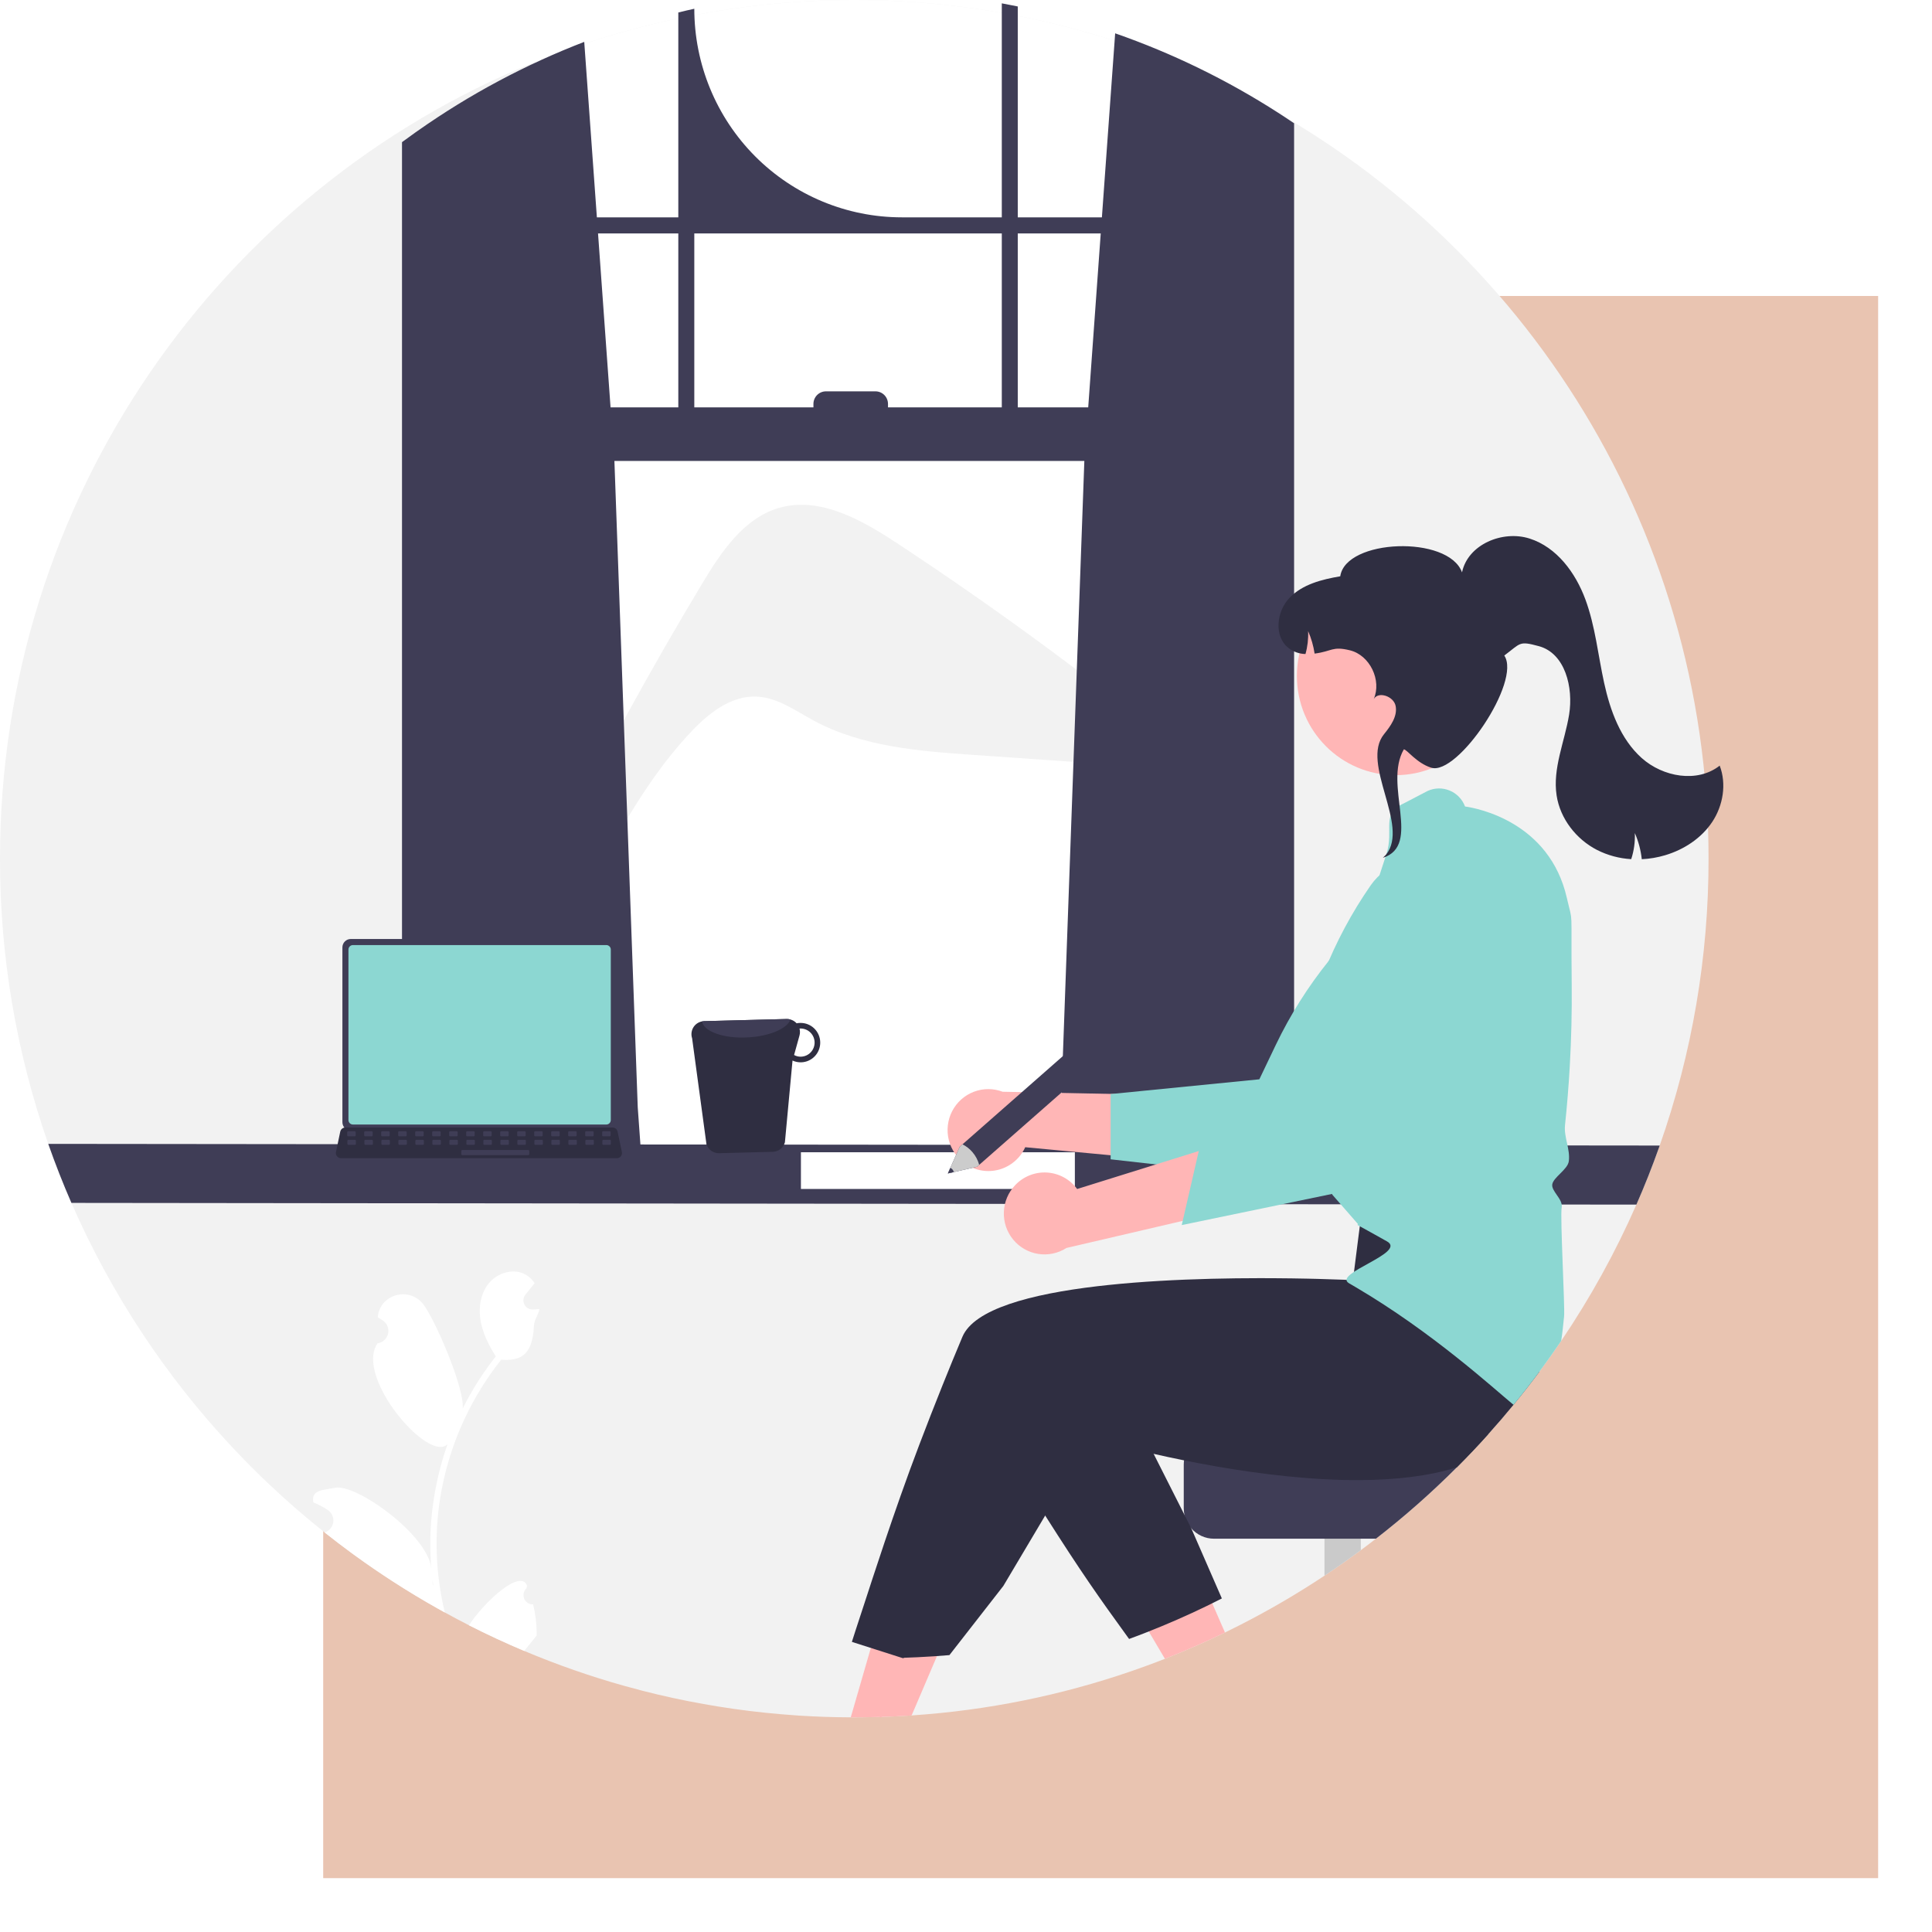 <svg width="538" height="538" viewBox="0 0 538 538" fill="none" xmlns="http://www.w3.org/2000/svg">
<g filter="url(#filter0_d_953_108)">
<rect x="90" y="82.418" width="433" height="440.582" fill="#E9C4B1"/>
</g>
<g clip-path="url(#clip0_953_108)">
<path d="M475.775 239.114C475.806 266.327 471.206 293.345 462.174 318.999C462.169 319.016 462.163 319.027 462.157 319.044C462.118 319.163 462.078 319.271 462.033 319.391V319.396C460.106 324.837 457.989 330.188 455.682 335.447C449.861 348.71 442.852 361.413 434.741 373.399C432.775 376.318 430.738 379.19 428.633 382.015C426.316 385.139 423.926 388.2 421.462 391.199C419.191 393.965 416.859 396.678 414.467 399.338C411.625 402.507 408.698 405.595 405.686 408.601C398.598 415.697 391.071 422.336 383.152 428.48C381.762 429.565 380.356 430.631 378.936 431.678C375.631 434.131 372.259 436.498 368.822 438.777C361.261 443.801 353.418 448.383 345.332 452.499C343.937 453.215 342.53 453.919 341.117 454.601C335.653 457.253 330.078 459.694 324.392 461.922C322.77 462.564 321.143 463.183 319.498 463.779C319.221 463.887 318.944 463.989 318.662 464.086C299.164 471.16 278.824 475.624 258.167 477.365C256.732 477.496 255.295 477.605 253.856 477.694C252.33 477.802 250.803 477.889 249.273 477.956C248.064 478.018 246.861 478.064 245.646 478.098C245.397 478.109 245.143 478.12 244.894 478.12C243.261 478.171 241.622 478.204 239.978 478.217C239.283 478.223 238.588 478.228 237.887 478.228C237.56 478.228 237.232 478.228 236.904 478.223C232.164 478.206 227.459 478.05 222.789 477.757C222.693 477.751 222.597 477.74 222.501 477.74C220.829 477.626 219.162 477.507 217.5 477.359C211.584 476.859 205.732 476.14 199.944 475.201C198.611 474.991 197.281 474.764 195.955 474.519C190.197 473.497 184.514 472.265 178.907 470.822C177.24 470.396 175.583 469.951 173.935 469.487C164.423 466.827 155.087 463.568 145.982 459.73C140.755 457.526 135.626 455.144 130.595 452.585C128.329 451.432 126.086 450.243 123.865 449.018C123.261 448.688 122.662 448.353 122.063 448.018C117.689 445.564 113.406 442.978 109.213 440.26C105.778 438.039 102.406 435.729 99.099 433.33C98.692 433.046 98.291 432.751 97.89 432.456C95.353 430.599 92.857 428.694 90.403 426.742C85.063 422.488 79.914 418.018 74.954 413.332C71.524 410.095 68.194 406.755 64.964 403.313C46.143 383.306 30.895 360.186 19.89 334.97C17.55 329.603 15.403 324.137 13.448 318.573C13.442 318.56 13.438 318.547 13.437 318.533C4.515 293.016 -0.029 266.161 -0 239.114C-0 138.72 61.557 52.776 148.801 17.334C179.893 4.757 213.273 -1.092 246.765 0.168C280.257 1.427 313.109 9.767 343.18 24.644C421.745 63.681 475.775 145.059 475.775 239.114Z" fill="#F2F2F2"/>
<path d="M343.18 24.644V326.808H148.801V17.334C179.893 4.757 213.274 -1.092 246.766 0.168C280.257 1.427 313.109 9.767 343.18 24.644Z" fill="white"/>
<path d="M195.577 162.438C200.85 153.672 207.099 144.312 216.884 141.45C228.216 138.135 239.857 144.72 249.731 151.218C279.261 170.652 307.699 191.712 334.914 214.303L334.884 214.643C313.696 213.174 292.508 211.706 271.32 210.237C256.011 209.176 240.177 207.968 226.649 200.689C221.515 197.927 216.511 194.237 210.694 193.98C203.466 193.661 197.165 198.734 192.212 204.035C162.918 235.391 154.441 283.341 121.575 310.889C142.299 259.516 167.044 209.877 195.577 162.438Z" fill="#F2F2F2"/>
<path d="M357.397 32.351C356.906 32.022 356.408 31.709 355.917 31.391C341.706 22.256 326.475 14.835 310.537 9.28L306.842 60.522H283.415V1.8C281.94 1.493 280.454 1.204 278.968 0.931V60.522H251.128C235.801 60.522 221.103 54.403 210.265 43.509C199.428 32.616 193.34 17.842 193.34 2.436C191.848 2.76 190.367 3.107 188.887 3.476V60.522H166.211L162.691 11.66C146.313 17.974 130.764 26.277 116.391 36.384C116.142 36.554 115.893 36.73 115.65 36.901C114.402 37.781 113.17 38.678 111.944 39.587V324.814H178.773L177.592 308.372L171.093 128.355H301.954L295.456 308.372L294.275 324.814H360.364V34.328C359.381 33.657 358.392 32.999 357.397 32.351ZM188.887 113.445H170.02L166.533 64.998H188.887V113.445ZM278.968 113.445H247.28V112.486C247.28 112.024 247.189 111.567 247.013 111.141C246.837 110.715 246.58 110.328 246.255 110.002C245.93 109.676 245.544 109.417 245.12 109.241C244.696 109.065 244.241 108.975 243.782 108.976H230.006C229.547 108.975 229.093 109.066 228.669 109.242C228.246 109.419 227.861 109.677 227.536 110.003C227.212 110.329 226.955 110.716 226.779 111.142C226.604 111.568 226.514 112.025 226.514 112.486V113.445H193.34V64.998H278.968V113.445ZM283.415 113.445V64.998H306.52L303.033 113.445H283.415Z" fill="#3F3D56"/>
<path d="M462.175 318.997C462.169 319.015 462.164 319.026 462.158 319.043C462.118 319.162 462.079 319.27 462.034 319.389V319.395C460.107 324.836 457.99 330.186 455.682 335.446L19.89 334.969C17.551 329.601 15.404 324.136 13.449 318.571C13.443 318.559 13.439 318.546 13.438 318.532L462.175 318.997Z" fill="#3F3D56"/>
<path d="M299.315 320.866H223.033V331.089H299.315V320.866Z" fill="white"/>
<path d="M122.057 420.983C122.329 418.58 122.703 416.193 123.182 413.821C125.797 400.958 131.409 388.901 139.557 378.641C144.219 378.902 148.304 378.187 148.694 369.11C148.767 367.497 149.96 366.095 150.22 364.504C149.779 364.567 149.321 364.601 148.88 364.629C148.739 364.635 148.592 364.646 148.457 364.652H148.406C147.916 364.675 147.431 364.555 147.008 364.307C146.585 364.058 146.243 363.692 146.022 363.253C145.802 362.813 145.712 362.319 145.765 361.829C145.818 361.34 146.011 360.876 146.321 360.494C146.513 360.261 146.705 360.023 146.897 359.784C147.185 359.415 147.485 359.057 147.779 358.694C147.812 358.654 147.841 358.62 147.875 358.58C148.208 358.166 148.541 357.751 148.88 357.336C148.268 356.381 147.444 355.58 146.473 354.996C143.111 353.014 138.472 354.389 136.042 357.444C133.607 360.5 133.144 364.794 133.991 368.611C134.715 371.882 136.291 374.881 138.06 377.732C137.879 377.965 137.687 378.192 137.506 378.431C134.173 382.74 131.268 387.366 128.832 392.244C129.522 386.831 121.097 367.293 117.836 363.152C113.921 358.183 105.897 360.352 105.207 366.657C105.202 366.714 105.19 366.776 105.185 366.839C105.671 367.111 106.145 367.401 106.609 367.713C107.191 368.104 107.642 368.663 107.903 369.316C108.163 369.969 108.222 370.686 108.07 371.373C107.919 372.06 107.565 372.685 107.054 373.166C106.543 373.647 105.899 373.962 105.207 374.069L105.134 374.08C98.658 383.378 119.424 407.579 124.628 402.149C123.32 405.845 122.276 409.629 121.504 413.474C120.811 416.866 120.327 420.297 120.057 423.749C119.727 428.096 119.748 432.463 120.119 436.806C120.109 436.756 120.101 436.705 120.097 436.653C118.938 427.191 99.122 413.122 93.336 414.292C90.002 414.968 86.719 414.815 87.227 418.194C87.233 418.251 87.244 418.302 87.25 418.359C88.149 418.723 89.022 419.146 89.866 419.625C90.352 419.898 90.827 420.193 91.29 420.5C91.835 420.866 92.266 421.38 92.533 421.982C92.8 422.584 92.893 423.249 92.8 423.902C92.707 424.554 92.433 425.167 92.009 425.669C91.585 426.172 91.028 426.544 90.403 426.742C92.861 428.69 95.357 430.595 97.89 432.456C98.291 432.751 98.692 433.046 99.099 433.33C102.405 435.727 105.776 438.037 109.214 440.26C113.406 442.975 117.689 445.561 122.063 448.018C122.662 448.353 123.261 448.688 123.865 449.018C122.345 442.731 121.575 436.285 121.571 429.815C121.57 426.864 121.732 423.915 122.057 420.983ZM125.148 400.689L125.159 400.672C125.159 400.683 125.155 400.693 125.148 400.701V400.689ZM120.645 441.532L120.47 441.14C120.475 440.85 120.475 440.566 120.47 440.271C120.47 440.192 120.453 440.112 120.453 440.032C120.52 440.538 120.577 441.043 120.65 441.549L120.645 441.532ZM146.598 442.304C146.66 442.043 146.711 441.861 146.773 441.6C146.75 441.543 146.728 441.486 146.705 441.435C144.823 436.931 134.89 446.013 130.595 452.585C135.624 455.14 140.753 457.522 145.982 459.73C146.332 459.287 146.694 458.849 147.05 458.406C147.084 458.366 147.112 458.332 147.14 458.293C147.909 457.338 148.683 456.396 149.445 455.441C149.451 455.254 149.451 455.067 149.451 454.885C149.444 452.149 149.11 449.424 148.457 446.769C147.932 446.793 147.412 446.654 146.968 446.372C146.524 446.09 146.177 445.677 145.974 445.19C145.771 444.703 145.722 444.165 145.834 443.648C145.945 443.132 146.212 442.663 146.598 442.304Z" fill="white"/>
<path d="M268.829 324.096C270.185 325.037 271.731 325.667 273.356 325.943C274.981 326.218 276.647 326.132 278.235 325.69C279.824 325.248 281.297 324.462 282.55 323.386C283.804 322.31 284.807 320.972 285.49 319.464L325.38 323.214L315.587 304.747L279.208 304.017C276.612 303.032 273.747 303.038 271.155 304.034C268.563 305.03 266.425 306.948 265.146 309.423C263.866 311.898 263.534 314.758 264.213 317.463C264.892 320.167 266.534 322.528 268.829 324.096Z" fill="#FFB6B6"/>
<path d="M309.277 322.832L364.477 329.053L364.667 328.808C365.031 328.34 401.15 281.868 407.219 270.805C410.952 264.159 412.312 256.428 411.072 248.898L411.031 248.714L410.887 248.592C407.945 246.113 404.249 244.716 400.411 244.632C396.572 244.547 392.82 245.78 389.772 248.126C375.116 259.536 363.299 274.212 355.254 290.998L350.688 300.552L309.277 304.658V322.832Z" fill="#8CD7D2"/>
<path d="M264.492 452.807L253.857 477.696C252.332 477.804 250.804 477.891 249.275 477.957C248.066 478.019 246.862 478.065 245.647 478.099L245.235 478.23L244.896 478.122C243.263 478.173 241.624 478.205 239.98 478.218C239.285 478.224 238.59 478.23 237.889 478.23C237.561 478.23 237.233 478.23 236.906 478.224L237.612 475.793L238.443 472.913L241.743 461.509L246.506 445.043L253.592 448.099L264.492 452.807Z" fill="#FFB6B6"/>
<path d="M341.118 454.602C335.654 457.255 330.079 459.695 324.393 461.923L318.833 452.523L336.756 444.612L341.118 454.602Z" fill="#FFB6B6"/>
<path d="M378.938 411.88V431.679C375.632 434.133 372.261 436.499 368.823 438.779V411.88H378.938Z" fill="#CACACA"/>
<path d="M414.468 399.339C411.626 402.508 408.699 405.596 405.687 408.603C398.599 415.698 391.073 422.338 383.153 428.481H338.062C336.865 428.482 335.681 428.225 334.591 427.728C333.5 427.232 332.528 426.507 331.739 425.602L331.733 425.585C330.793 424.518 330.139 423.228 329.835 421.836L329.829 421.825C329.701 421.227 329.637 420.618 329.637 420.007V407.813C329.638 405.567 330.526 403.413 332.106 401.825C333.685 400.236 335.827 399.342 338.062 399.339H414.468Z" fill="#3F3D56"/>
<path d="M433.047 351.743L428.16 372.792C428.637 375.842 428.797 378.933 428.634 382.016C426.317 385.14 423.927 388.201 421.464 391.2C419.192 393.966 416.86 396.679 414.468 399.339C411.626 402.508 408.699 405.596 405.687 408.603C397.844 411.079 388.6 412.09 378.938 412.158C375.604 412.186 372.219 412.096 368.823 411.914C355.053 411.187 341.124 408.966 329.716 406.66C326.699 406.058 323.862 405.445 321.251 404.848C316.307 403.729 312.171 402.684 309.176 401.889C305.803 401.003 303.882 400.429 303.882 400.429L291.049 422.029L279.398 441.635L264.384 460.895C262.949 461.026 261.512 461.136 260.073 461.225C258.547 461.333 257.02 461.42 255.49 461.486C254.281 461.548 253.078 461.594 251.863 461.628L251.45 461.759L251.111 461.651L245.664 459.907L243.828 459.322L237.222 457.209C237.222 457.209 238.697 452.54 241.279 444.754C242.229 441.897 248.953 420.774 255.988 402.332C258.073 396.857 260.231 391.302 262.452 385.776C264.271 381.238 266.125 376.717 268.001 372.258C271.261 364.528 287.015 360.359 305.565 358.173C306.509 358.065 307.458 357.957 308.413 357.855C317.867 356.855 327.896 356.338 337.276 356.1C341.972 355.98 346.504 355.935 350.719 355.929C352.081 355.929 353.405 355.933 354.691 355.941H354.697C358.172 355.958 361.37 356.009 364.184 356.066C364.732 356.077 365.263 356.094 365.783 356.105H365.789C366.139 356.111 366.484 356.122 366.823 356.128C372.976 356.287 376.751 356.48 376.751 356.48L378.214 344.939L378.514 342.61L378.796 340.395V340.39L378.83 340.111L379.062 340.106L383.13 340.026L417.327 339.356L431.893 338.736L433.047 351.743Z" fill="#2F2E41"/>
<path d="M340.248 445.117C338.853 445.833 337.446 446.537 336.033 447.219C330.569 449.871 324.994 452.311 319.307 454.54C317.686 455.181 316.058 455.801 314.414 456.397C314.233 456.141 314.047 455.886 313.86 455.63C306.017 444.81 301.135 437.915 291.049 422.029C286.828 415.384 282.585 408.455 278.465 401.378L308.289 387.383L311.634 385.816L321.251 404.848L329.829 421.825L331.739 425.602L340.248 445.117Z" fill="#2F2E41"/>
<path d="M388.624 215.858C403.799 215.858 416.1 203.493 416.1 188.24C416.1 172.988 403.799 160.623 388.624 160.623C373.449 160.623 361.148 172.988 361.148 188.24C361.148 203.493 373.449 215.858 388.624 215.858Z" fill="#FFB6B6"/>
<path d="M437.67 274.085C437.444 251.276 438.11 257.881 436.313 250.026C431.488 228.909 411.457 225.058 407.965 224.581C407.593 223.586 407.021 222.678 406.285 221.914C405.549 221.151 404.665 220.547 403.687 220.142C402.709 219.737 401.659 219.538 400.601 219.558C399.543 219.578 398.501 219.817 397.539 220.259L390.854 223.744C384.373 226.726 388.306 231.033 386.069 237.832L383.718 245.045L364.456 298.565L368.354 318.926L368.36 318.938L370.988 332.654L378.778 341.575L378.633 340.151L378.458 340.424L378.452 340.429L378 341.105C378.627 341.452 379.249 341.793 379.859 342.133C381.441 343.008 382.984 343.866 384.487 344.706C384.848 344.911 385.204 345.109 385.56 345.314H385.566C385.792 345.439 386.018 345.564 386.238 345.689C391.878 348.858 371.005 354.629 375.644 357.338C376.288 357.713 376.926 358.088 377.554 358.457C398.913 371.014 415.955 386.656 421.464 391.2C423.928 388.201 426.318 385.14 428.634 382.016C430.736 379.193 432.772 376.321 434.743 373.4C435.087 371.117 435.319 368.833 435.545 366.596C435.816 363.904 434.404 338.964 434.878 336.221C435.087 335.005 434.285 333.852 433.511 332.739C432.793 331.7 432.115 330.723 432.256 329.803C432.403 328.854 433.443 327.821 434.454 326.815C435.556 325.713 436.698 324.577 436.862 323.379C437.314 320.039 435.455 316.688 435.805 313.326C436.381 307.857 436.824 302.37 437.133 296.866C437.568 289.267 437.747 281.673 437.67 274.085Z" fill="#8CD7D2"/>
<path d="M282.695 330.024C283.829 328.822 285.212 327.885 286.746 327.279C288.28 326.672 289.927 326.411 291.572 326.513C293.217 326.616 294.82 327.08 296.267 327.872C297.714 328.665 298.971 329.767 299.949 331.1L338.21 319.155L332.42 339.256L296.974 347.518C294.637 349.021 291.832 349.609 289.091 349.172C286.35 348.735 283.865 347.303 282.104 345.146C280.344 342.99 279.432 340.26 279.541 337.472C279.65 334.685 280.772 332.035 282.695 330.024Z" fill="#FFB6B6"/>
<path d="M329.08 341.144L400.098 326.427L381.667 331.016C381.876 330.461 402.59 275.286 405.106 262.909C406.702 255.446 405.71 247.66 402.296 240.842L402.202 240.679L402.028 240.605C398.485 239.119 394.543 238.892 390.854 239.96C387.165 241.028 383.947 243.328 381.733 246.48C371.122 261.758 364.188 279.306 361.48 297.739L359.952 308.225L334.914 315.754L329.08 341.144Z" fill="#8CD7D2"/>
<path d="M196.73 318.669C196.979 319.398 197.452 320.028 198.079 320.47C198.707 320.912 199.458 321.143 200.224 321.129L215.194 320.742C215.965 320.727 216.712 320.461 217.321 319.984C217.93 319.508 218.369 318.845 218.573 318.097L220.691 295.329C221.443 295.671 222.261 295.84 223.086 295.823C224.533 295.787 225.907 295.174 226.905 294.119C227.903 293.065 228.443 291.655 228.406 290.2C228.37 288.745 227.76 287.364 226.711 286.361C225.662 285.358 224.259 284.816 222.812 284.852C222.482 284.851 222.153 284.885 221.831 284.955C221.48 284.573 221.054 284.27 220.58 284.064C220.105 283.859 219.593 283.755 219.077 283.76L196.051 284.358C195.86 284.365 195.67 284.389 195.483 284.429C194.978 284.523 194.499 284.726 194.078 285.022C193.657 285.318 193.305 285.702 193.044 286.146C192.783 286.591 192.62 287.087 192.566 287.6C192.511 288.114 192.567 288.633 192.729 289.123L196.73 318.669ZM221.126 293.783L222.633 288.357C222.805 287.73 222.809 287.069 222.645 286.44C222.718 286.44 222.782 286.405 222.855 286.405C223.889 286.384 224.889 286.775 225.636 287.494C226.383 288.212 226.816 289.199 226.84 290.237C226.864 291.276 226.477 292.282 225.765 293.035C225.052 293.788 224.072 294.226 223.038 294.253C222.37 294.274 221.709 294.111 221.126 293.783Z" fill="#2F2E41"/>
<path d="M195.483 284.429C195.973 287.248 201.489 289.23 208.121 288.886C214.219 288.603 219.205 286.451 220.119 283.9C219.781 283.799 219.429 283.752 219.077 283.76L196.051 284.358C195.86 284.365 195.67 284.389 195.483 284.429Z" fill="#3F3D56"/>
<path d="M95.349 263.817V312.494C95.349 313.115 95.594 313.709 96.031 314.148C96.467 314.587 97.059 314.833 97.676 314.834H169.441C170.058 314.833 170.649 314.587 171.086 314.148C171.522 313.709 171.768 313.115 171.768 312.494V263.817C171.767 263.198 171.521 262.604 171.085 262.166C170.648 261.728 170.057 261.481 169.441 261.48H97.676C97.059 261.481 96.468 261.728 96.032 262.166C95.596 262.604 95.35 263.198 95.349 263.817Z" fill="#3F3D56"/>
<path d="M97.032 264.423V311.894C97.033 312.225 97.164 312.543 97.397 312.777C97.63 313.012 97.946 313.144 98.276 313.144H168.843C169.173 313.144 169.489 313.012 169.722 312.777C169.955 312.543 170.086 312.225 170.087 311.894V264.423C170.087 264.091 169.956 263.773 169.723 263.538C169.49 263.303 169.173 263.171 168.843 263.17H98.276C97.946 263.171 97.63 263.303 97.397 263.538C97.163 263.773 97.032 264.091 97.032 264.423Z" fill="#8CD7D2"/>
<path d="M93.848 321.988C93.979 322.153 94.147 322.287 94.337 322.378C94.527 322.47 94.735 322.517 94.946 322.516H171.789C171.999 322.516 172.206 322.468 172.396 322.377C172.586 322.286 172.753 322.154 172.885 321.99C173.018 321.826 173.112 321.634 173.161 321.429C173.211 321.224 173.214 321.01 173.171 320.803L171.978 315.108C171.929 314.876 171.822 314.659 171.669 314.479C171.515 314.299 171.319 314.16 171.098 314.075C170.938 314.012 170.768 313.98 170.596 313.98H96.134C95.963 313.98 95.792 314.012 95.632 314.075C95.412 314.16 95.216 314.299 95.062 314.479C94.908 314.659 94.802 314.876 94.752 315.108L93.559 320.803C93.517 321.01 93.521 321.223 93.571 321.428C93.621 321.633 93.715 321.824 93.848 321.988Z" fill="#2F2E41"/>
<path d="M167.959 316.433H169.774C169.927 316.433 170.05 316.309 170.05 316.156V315.283C170.05 315.13 169.927 315.006 169.774 315.006H167.959C167.807 315.006 167.684 315.13 167.684 315.283V316.156C167.684 316.309 167.807 316.433 167.959 316.433Z" fill="#3F3D56"/>
<path d="M163.226 316.433H165.041C165.193 316.433 165.317 316.309 165.317 316.156V315.283C165.317 315.13 165.193 315.006 165.041 315.006H163.226C163.073 315.006 162.95 315.13 162.95 315.283V316.156C162.95 316.309 163.073 316.433 163.226 316.433Z" fill="#3F3D56"/>
<path d="M158.492 316.433H160.307C160.46 316.433 160.583 316.309 160.583 316.156V315.283C160.583 315.13 160.46 315.006 160.307 315.006H158.492C158.34 315.006 158.217 315.13 158.217 315.283V316.156C158.217 316.309 158.34 316.433 158.492 316.433Z" fill="#3F3D56"/>
<path d="M153.759 316.433H155.574C155.726 316.433 155.85 316.309 155.85 316.156V315.283C155.85 315.13 155.726 315.006 155.574 315.006H153.759C153.607 315.006 153.483 315.13 153.483 315.283V316.156C153.483 316.309 153.607 316.433 153.759 316.433Z" fill="#3F3D56"/>
<path d="M149.026 316.433H150.841C150.993 316.433 151.116 316.309 151.116 316.156V315.283C151.116 315.13 150.993 315.006 150.841 315.006H149.026C148.873 315.006 148.75 315.13 148.75 315.283V316.156C148.75 316.309 148.873 316.433 149.026 316.433Z" fill="#3F3D56"/>
<path d="M144.292 316.433H146.107C146.259 316.433 146.383 316.309 146.383 316.156V315.283C146.383 315.13 146.259 315.006 146.107 315.006H144.292C144.14 315.006 144.016 315.13 144.016 315.283V316.156C144.016 316.309 144.14 316.433 144.292 316.433Z" fill="#3F3D56"/>
<path d="M139.559 316.433H141.374C141.526 316.433 141.649 316.309 141.649 316.156V315.283C141.649 315.13 141.526 315.006 141.374 315.006H139.559C139.406 315.006 139.283 315.13 139.283 315.283V316.156C139.283 316.309 139.406 316.433 139.559 316.433Z" fill="#3F3D56"/>
<path d="M134.825 316.433H136.64C136.793 316.433 136.916 316.309 136.916 316.156V315.283C136.916 315.13 136.793 315.006 136.64 315.006H134.825C134.673 315.006 134.549 315.13 134.549 315.283V316.156C134.549 316.309 134.673 316.433 134.825 316.433Z" fill="#3F3D56"/>
<path d="M130.092 316.433H131.907C132.059 316.433 132.183 316.309 132.183 316.156V315.283C132.183 315.13 132.059 315.006 131.907 315.006H130.092C129.939 315.006 129.816 315.13 129.816 315.283V316.156C129.816 316.309 129.939 316.433 130.092 316.433Z" fill="#3F3D56"/>
<path d="M125.358 316.433H127.173C127.326 316.433 127.449 316.309 127.449 316.156V315.283C127.449 315.13 127.326 315.006 127.173 315.006H125.358C125.206 315.006 125.083 315.13 125.083 315.283V316.156C125.083 316.309 125.206 316.433 125.358 316.433Z" fill="#3F3D56"/>
<path d="M120.625 316.433H122.44C122.592 316.433 122.716 316.309 122.716 316.156V315.283C122.716 315.13 122.592 315.006 122.44 315.006H120.625C120.473 315.006 120.349 315.13 120.349 315.283V316.156C120.349 316.309 120.473 316.433 120.625 316.433Z" fill="#3F3D56"/>
<path d="M115.891 316.433H117.706C117.859 316.433 117.982 316.309 117.982 316.156V315.283C117.982 315.13 117.859 315.006 117.706 315.006H115.891C115.739 315.006 115.615 315.13 115.615 315.283V316.156C115.615 316.309 115.739 316.433 115.891 316.433Z" fill="#3F3D56"/>
<path d="M111.158 316.433H112.973C113.125 316.433 113.249 316.309 113.249 316.156V315.283C113.249 315.13 113.125 315.006 112.973 315.006H111.158C111.006 315.006 110.882 315.13 110.882 315.283V316.156C110.882 316.309 111.006 316.433 111.158 316.433Z" fill="#3F3D56"/>
<path d="M106.425 316.433H108.24C108.392 316.433 108.515 316.309 108.515 316.156V315.283C108.515 315.13 108.392 315.006 108.24 315.006H106.425C106.272 315.006 106.149 315.13 106.149 315.283V316.156C106.149 316.309 106.272 316.433 106.425 316.433Z" fill="#3F3D56"/>
<path d="M101.691 316.433H103.506C103.658 316.433 103.782 316.309 103.782 316.156V315.283C103.782 315.13 103.658 315.006 103.506 315.006H101.691C101.539 315.006 101.415 315.13 101.415 315.283V316.156C101.415 316.309 101.539 316.433 101.691 316.433Z" fill="#3F3D56"/>
<path d="M96.958 316.433H98.773C98.925 316.433 99.049 316.309 99.049 316.156V315.283C99.049 315.13 98.925 315.006 98.773 315.006H96.958C96.805 315.006 96.682 315.13 96.682 315.283V316.156C96.682 316.309 96.805 316.433 96.958 316.433Z" fill="#3F3D56"/>
<path d="M168.015 318.812H169.83C169.982 318.812 170.106 318.688 170.106 318.535V317.662C170.106 317.509 169.982 317.385 169.83 317.385H168.015C167.863 317.385 167.739 317.509 167.739 317.662V318.535C167.739 318.688 167.863 318.812 168.015 318.812Z" fill="#3F3D56"/>
<path d="M163.282 318.812H165.097C165.249 318.812 165.373 318.688 165.373 318.535V317.662C165.373 317.509 165.249 317.385 165.097 317.385H163.282C163.129 317.385 163.006 317.509 163.006 317.662V318.535C163.006 318.688 163.129 318.812 163.282 318.812Z" fill="#3F3D56"/>
<path d="M158.548 318.812H160.363C160.516 318.812 160.639 318.688 160.639 318.535V317.662C160.639 317.509 160.516 317.385 160.363 317.385H158.548C158.396 317.385 158.272 317.509 158.272 317.662V318.535C158.272 318.688 158.396 318.812 158.548 318.812Z" fill="#3F3D56"/>
<path d="M153.815 318.812H155.63C155.782 318.812 155.906 318.688 155.906 318.535V317.662C155.906 317.509 155.782 317.385 155.63 317.385H153.815C153.663 317.385 153.539 317.509 153.539 317.662V318.535C153.539 318.688 153.663 318.812 153.815 318.812Z" fill="#3F3D56"/>
<path d="M149.082 318.812H150.897C151.049 318.812 151.172 318.688 151.172 318.535V317.662C151.172 317.509 151.049 317.385 150.897 317.385H149.082C148.929 317.385 148.806 317.509 148.806 317.662V318.535C148.806 318.688 148.929 318.812 149.082 318.812Z" fill="#3F3D56"/>
<path d="M144.348 318.812H146.163C146.315 318.812 146.439 318.688 146.439 318.535V317.662C146.439 317.509 146.315 317.385 146.163 317.385H144.348C144.196 317.385 144.072 317.509 144.072 317.662V318.535C144.072 318.688 144.196 318.812 144.348 318.812Z" fill="#3F3D56"/>
<path d="M139.614 318.812H141.429C141.582 318.812 141.705 318.688 141.705 318.535V317.662C141.705 317.509 141.582 317.385 141.429 317.385H139.614C139.462 317.385 139.339 317.509 139.339 317.662V318.535C139.339 318.688 139.462 318.812 139.614 318.812Z" fill="#3F3D56"/>
<path d="M134.881 318.812H136.696C136.848 318.812 136.972 318.688 136.972 318.535V317.662C136.972 317.509 136.848 317.385 136.696 317.385H134.881C134.729 317.385 134.605 317.509 134.605 317.662V318.535C134.605 318.688 134.729 318.812 134.881 318.812Z" fill="#3F3D56"/>
<path d="M130.148 318.812H131.963C132.115 318.812 132.239 318.688 132.239 318.535V317.662C132.239 317.509 132.115 317.385 131.963 317.385H130.148C129.995 317.385 129.872 317.509 129.872 317.662V318.535C129.872 318.688 129.995 318.812 130.148 318.812Z" fill="#3F3D56"/>
<path d="M125.414 318.812H127.229C127.382 318.812 127.505 318.688 127.505 318.535V317.662C127.505 317.509 127.382 317.385 127.229 317.385H125.414C125.262 317.385 125.138 317.509 125.138 317.662V318.535C125.138 318.688 125.262 318.812 125.414 318.812Z" fill="#3F3D56"/>
<path d="M120.681 318.812H122.496C122.648 318.812 122.772 318.688 122.772 318.535V317.662C122.772 317.509 122.648 317.385 122.496 317.385H120.681C120.529 317.385 120.405 317.509 120.405 317.662V318.535C120.405 318.688 120.529 318.812 120.681 318.812Z" fill="#3F3D56"/>
<path d="M115.947 318.812H117.762C117.915 318.812 118.038 318.688 118.038 318.535V317.662C118.038 317.509 117.915 317.385 117.762 317.385H115.947C115.795 317.385 115.671 317.509 115.671 317.662V318.535C115.671 318.688 115.795 318.812 115.947 318.812Z" fill="#3F3D56"/>
<path d="M111.214 318.812H113.029C113.181 318.812 113.305 318.688 113.305 318.535V317.662C113.305 317.509 113.181 317.385 113.029 317.385H111.214C111.061 317.385 110.938 317.509 110.938 317.662V318.535C110.938 318.688 111.061 318.812 111.214 318.812Z" fill="#3F3D56"/>
<path d="M106.48 318.812H108.295C108.448 318.812 108.571 318.688 108.571 318.535V317.662C108.571 317.509 108.448 317.385 108.295 317.385H106.48C106.328 317.385 106.205 317.509 106.205 317.662V318.535C106.205 318.688 106.328 318.812 106.48 318.812Z" fill="#3F3D56"/>
<path d="M101.747 318.812H103.562C103.714 318.812 103.838 318.688 103.838 318.535V317.662C103.838 317.509 103.714 317.385 103.562 317.385H101.747C101.595 317.385 101.471 317.509 101.471 317.662V318.535C101.471 318.688 101.595 318.812 101.747 318.812Z" fill="#3F3D56"/>
<path d="M97.014 318.812H98.829C98.981 318.812 99.105 318.688 99.105 318.535V317.662C99.105 317.509 98.981 317.385 98.829 317.385H97.014C96.861 317.385 96.738 317.509 96.738 317.662V318.535C96.738 318.688 96.861 318.812 97.014 318.812Z" fill="#3F3D56"/>
<path d="M128.728 321.667H147.11C147.262 321.667 147.385 321.543 147.385 321.39V320.517C147.385 320.364 147.262 320.24 147.11 320.24H128.728C128.575 320.24 128.452 320.364 128.452 320.517V321.39C128.452 321.543 128.575 321.667 128.728 321.667Z" fill="#3F3D56"/>
<path d="M267.248 319.341L299.365 291.116C300.892 289.774 297.98 293.773 299.315 295.308C300.65 296.843 305.727 295.333 304.2 296.675L272.083 324.899L263.949 326.766L267.248 319.341Z" fill="#3F3D56"/>
<path d="M267.247 319.341L268.026 318.657C269.065 319.18 269.992 319.903 270.755 320.785C271.659 321.821 272.315 323.05 272.674 324.38L272.082 324.899L265.6 326.386L263.949 326.766L264.637 325.21L267.247 319.341Z" fill="#CCCCCC"/>
<path d="M264.637 325.211C264.878 325.317 265.091 325.479 265.258 325.683C265.425 325.888 265.542 326.128 265.6 326.386L263.949 326.766L264.637 325.211Z" fill="#3F3D56"/>
<path d="M476.804 228.879C473.775 233.434 468.927 236.587 463.706 238.149C461.585 238.783 459.395 239.157 457.185 239.262C456.912 236.749 456.259 234.294 455.247 231.98C455.35 234.443 455.009 236.904 454.241 239.245C450.922 239.056 447.677 238.182 444.709 236.677C438.917 233.696 434.459 227.993 433.47 221.524C432.306 213.97 435.713 206.553 436.945 199.01C438.182 191.467 435.86 181.914 428.514 179.932C422.92 178.421 423.548 179.074 418.897 182.545C423.734 189.734 405.867 216.08 398.555 213.783C394.421 212.484 391.775 208.671 390.921 208.671C385.175 218.622 395.995 235.388 385.09 238.87L385.988 237.967C392.571 229.828 378.812 212.601 385.395 204.462C387.232 202.185 389.187 199.487 388.644 196.607C388.13 193.87 383.807 192.422 382.542 194.671C384.819 189.428 381.457 182.431 375.891 181.085C370.947 179.886 371.037 181.363 366.076 182.005C365.752 179.85 365.146 177.747 364.273 175.752C364.364 177.902 364.115 180.053 363.533 182.124C361.781 182.09 360.088 181.475 358.719 180.375C354.673 177.098 355.492 170.214 359.103 166.46C362.719 162.705 368.093 161.354 373.218 160.479C374.708 150.051 403.333 148.963 407.127 159.383C408.743 151.602 418.434 147.563 425.966 149.977C433.498 152.391 438.725 159.462 441.477 166.914C444.228 174.36 444.997 182.374 446.692 190.133C448.387 197.891 451.252 205.791 457.151 211.079C463.05 216.361 472.662 218.111 478.878 213.203C480.838 218.315 479.827 224.319 476.804 228.879Z" fill="#2F2E41"/>
</g>
<defs>
<filter id="filter0_d_953_108" x="75" y="67.418" width="463" height="470.582" filterUnits="userSpaceOnUse" color-interpolation-filters="sRGB">
<feFlood flood-opacity="0" result="BackgroundImageFix"/>
<feColorMatrix in="SourceAlpha" type="matrix" values="0 0 0 0 0 0 0 0 0 0 0 0 0 0 0 0 0 0 127 0" result="hardAlpha"/>
<feOffset/>
<feGaussianBlur stdDeviation="7.5"/>
<feComposite in2="hardAlpha" operator="out"/>
<feColorMatrix type="matrix" values="0 0 0 0 0.725 0 0 0 0 0.69 0 0 0 0 0.643 0 0 0 0.2 0"/>
<feBlend mode="normal" in2="BackgroundImageFix" result="effect1_dropShadow_953_108"/>
<feBlend mode="normal" in="SourceGraphic" in2="effect1_dropShadow_953_108" result="shape"/>
</filter>
<clipPath id="clip0_953_108">
<rect width="479.885" height="478.23" fill="white"/>
</clipPath>
</defs>
</svg>
